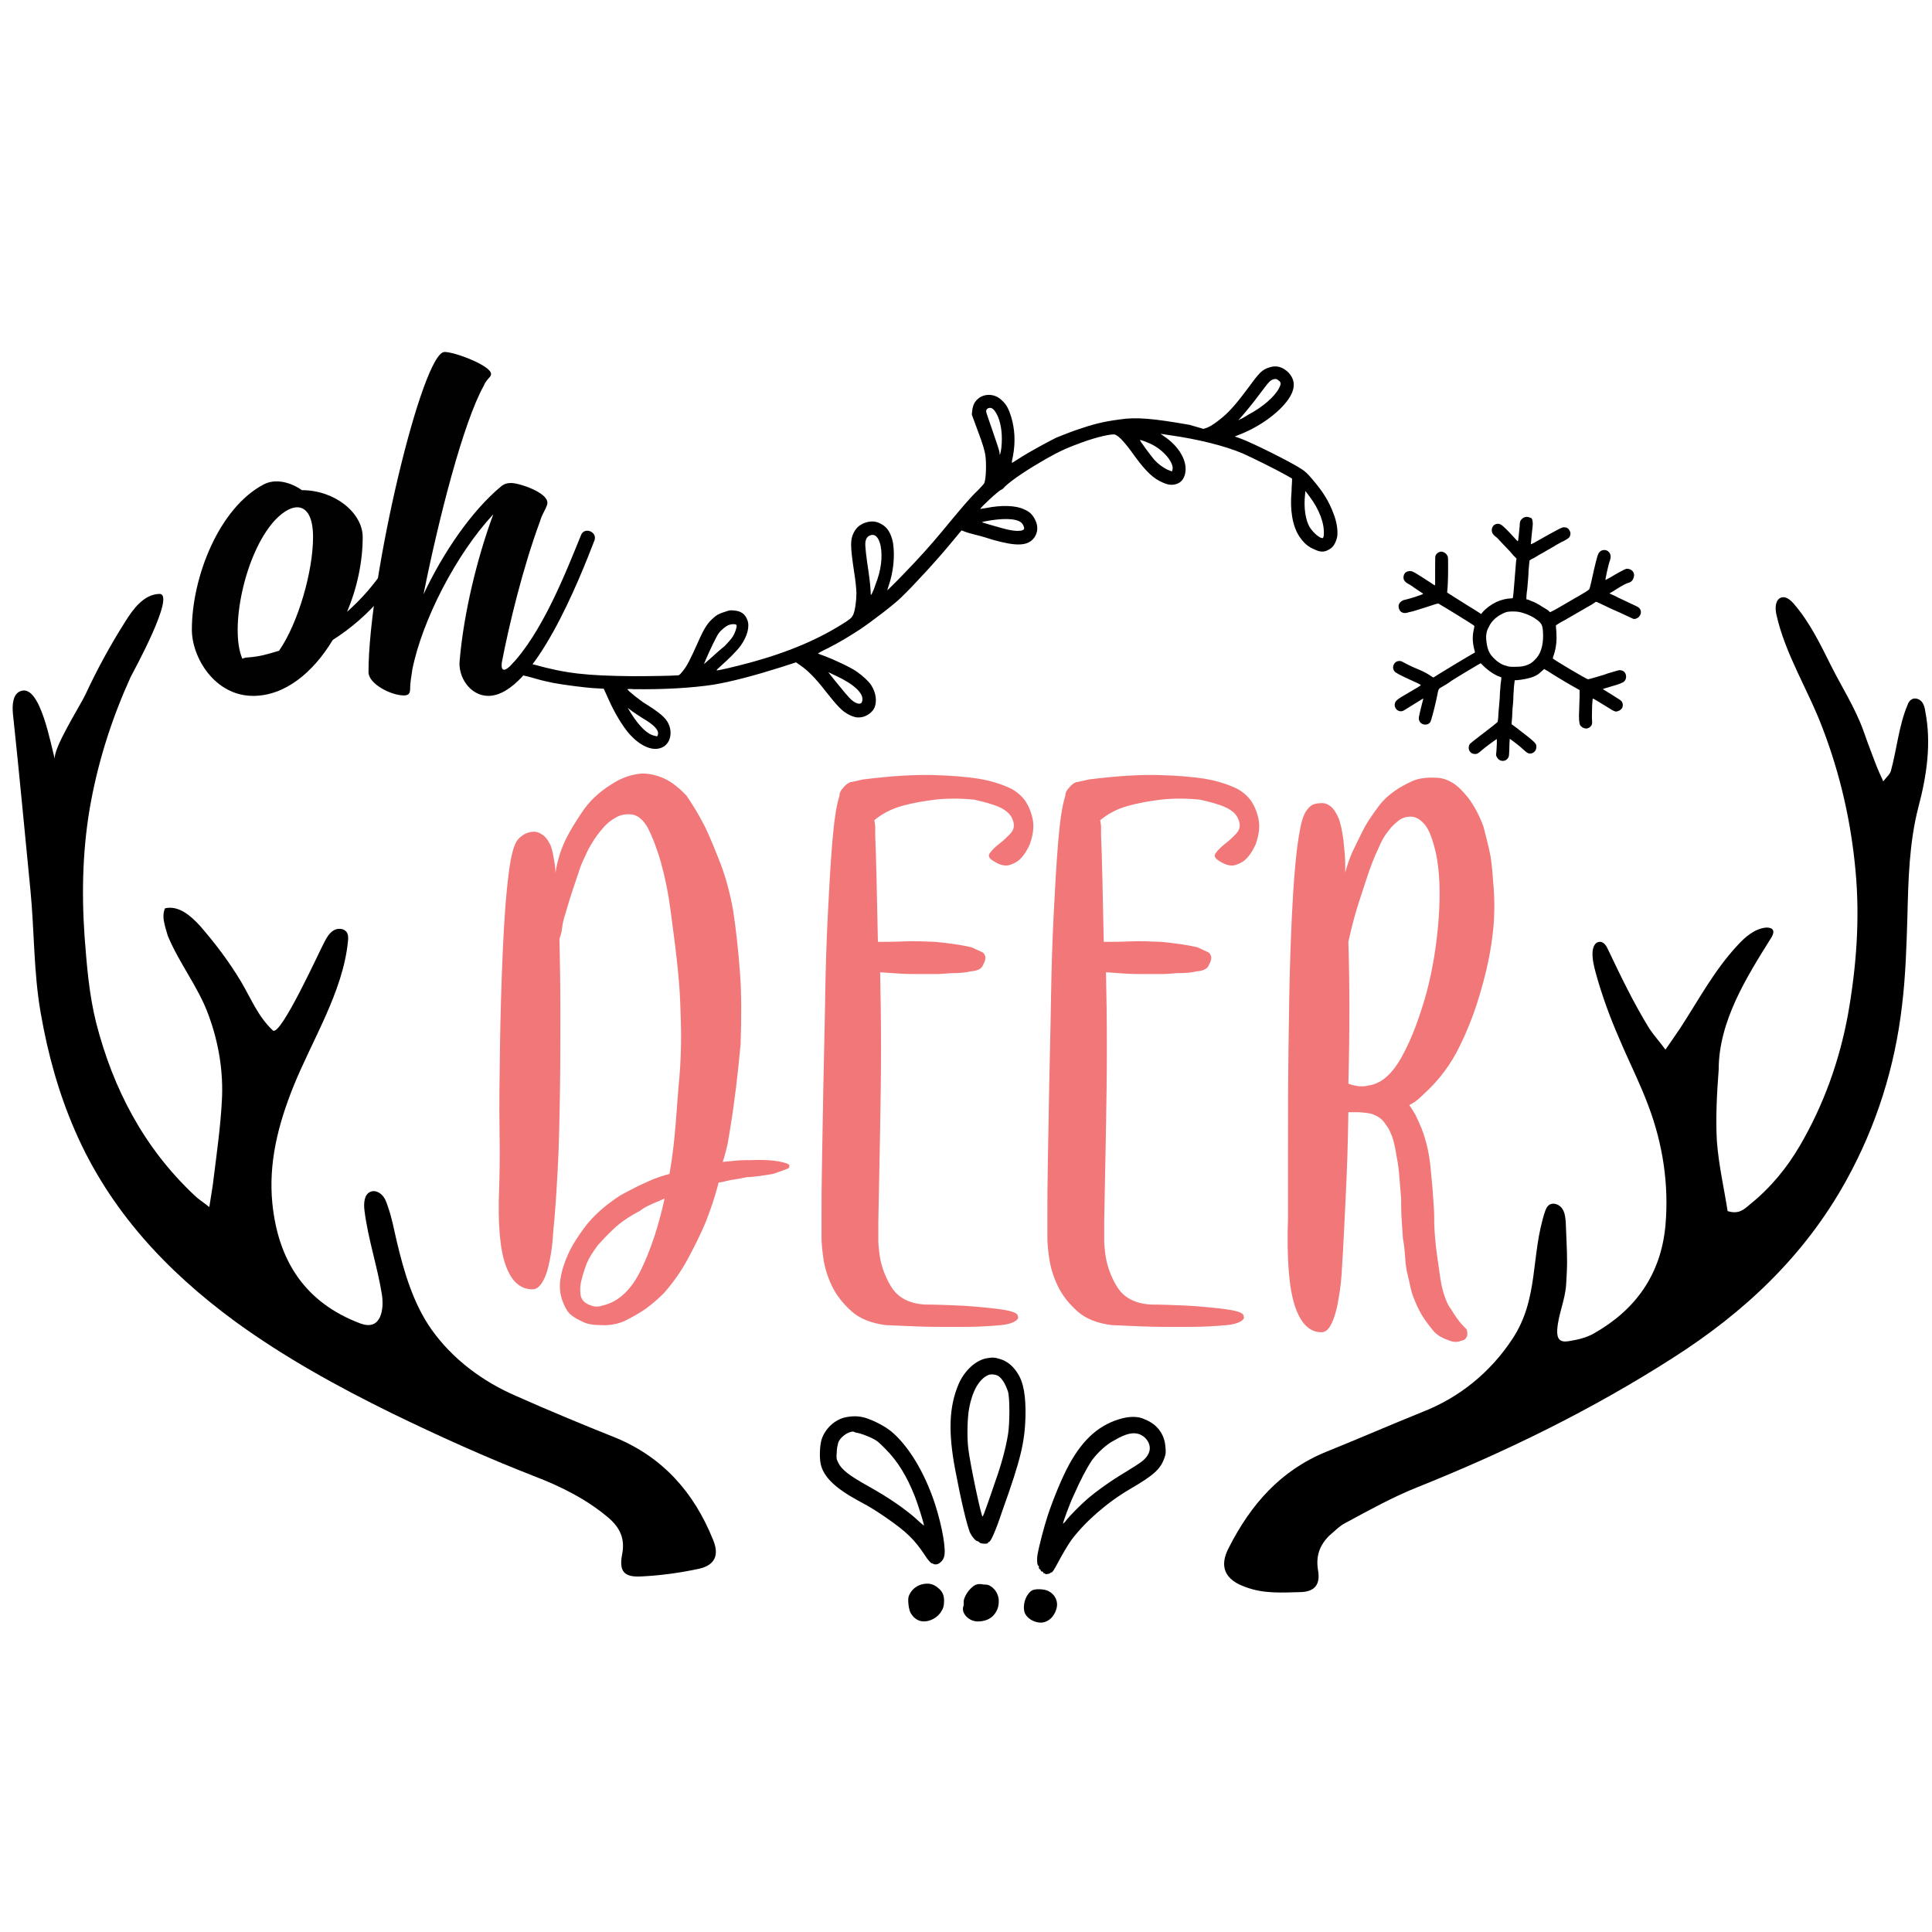 <?xml version="1.0" encoding="utf-8"?>
<!-- Generator: Adobe Illustrator 18.0.0, SVG Export Plug-In . SVG Version: 6.00 Build 0)  -->
<!DOCTYPE svg PUBLIC "-//W3C//DTD SVG 1.1//EN" "http://www.w3.org/Graphics/SVG/1.1/DTD/svg11.dtd">
<svg version="1.1" id="Layer_1" xmlns="http://www.w3.org/2000/svg" xmlns:xlink="http://www.w3.org/1999/xlink" x="0px" y="0px"
	 viewBox="0 0 432 432" enable-background="new 0 0 432 432" xml:space="preserve">
<g>
	<g id="HATCH_854_">
		<path d="M195.4,158.5c0.8-1.5,0.5-3.6-0.6-5.3c-0.5-0.8-1.9-2.1-3.2-3c-1.2-0.9-5.3-2.8-7.2-3.5c-0.9-0.3-1.6-0.6-1.5-0.6
			c0,0,1-0.6,2.3-1.2c2.7-1.4,4.2-2.3,7-4.1c2.7-1.8,7.8-5.7,9.4-7.3c2.8-2.7,8.4-8.8,11.4-12.5l2-2.4l0.8,0.3
			c0.5,0.2,1.6,0.5,2.4,0.7c0.9,0.2,2.6,0.7,3.8,1.1c5.3,1.5,7.8,1.4,9.2-0.4c0.9-1.2,1-2.7,0.2-4.2c-0.6-1.1-1.2-1.7-2.4-2.2
			c-1.8-0.9-5.1-1-8.5-0.3c-0.7,0.1-1.3,0.2-1.3,0.2c-0.1-0.2,4.2-4.2,4.7-4.3c0.1,0,0.5-0.3,0.8-0.7c1.7-1.6,5.2-3.9,9.2-6.2
			c3.2-1.8,4.8-2.5,8.1-3.7c3.3-1.2,6.8-2,7.4-1.7c0.9,0.4,2.2,1.8,4.4,4.9c2.5,3.4,4.1,4.9,6.2,5.8c1.1,0.5,1.9,0.6,2.8,0.4
			c1.2-0.3,1.9-1.1,2.2-2.4c0.6-2.7-1.3-6.1-4.8-8.4l-0.7-0.5l2,0.3c6.4,0.9,12.4,2.4,16.4,4.1c1.8,0.8,7.1,3.4,9.6,4.8l1.4,0.8
			l0,0.6c0,0.4-0.1,1.3-0.1,2.2c-0.4,4.2,0.2,7.8,1.7,10.1c1,1.5,1.9,2.3,3.3,2.9c1.6,0.8,2.5,0.7,3.8-0.2c0.7-0.5,1.2-1.6,1.4-2.6
			c0.2-1.4-0.1-3.3-0.8-5.1c-1-2.7-2.3-4.9-4.9-7.9c-0.9-1.1-1.6-1.7-2.4-2.2c-2.3-1.5-10.7-5.7-13.4-6.7l-1.4-0.5l1.5-0.6
			c4.4-1.8,8.4-4.8,10.4-7.6c1.7-2.4,1.7-4.4,0.1-6.1c-1.3-1.3-2.8-1.7-4.4-1.1c-1.5,0.5-2.1,1.1-4.5,4.4c-2.6,3.5-4,5.1-5.7,6.6
			c-1.7,1.4-2.6,2-3.5,2.4l-0.9,0.3L266,95c-8-1.4-11.9-1.8-15.7-1.2c-3.8,0.5-6,1.1-9.5,2.3c-1.8,0.6-3.9,1.5-4.7,1.8
			c-2,1-6.4,3.4-8.2,4.6c-0.8,0.5-1.6,1-1.6,1c-0.1,0,0-0.7,0.2-1.5c0.6-3.3,0.4-6.1-0.4-8.8c-0.6-1.9-1.1-2.8-2.1-3.7
			c-1.4-1.4-3.6-1.6-5.1-0.5c-0.9,0.7-1.3,1.4-1.5,2.7l-0.1,1l1.4,3.8c1.1,2.9,1.4,4.1,1.6,5.1c0.3,1.8,0.2,5.4-0.2,6.4
			c-0.1,0.2-0.7,0.9-1.4,1.6c-1.8,1.7-3.4,3.6-8.2,9.4c-2.5,3-5,5.8-8.5,9.4c-2.4,2.5-3.5,3.5-3.6,3.6c0,0,0.1-0.5,0.3-1
			c1.1-3.2,1.4-6.6,1-9.5c-0.4-2.2-1.3-3.7-2.8-4.4c-1.1-0.6-2-0.6-3.2-0.3c-1.3,0.4-2.2,1.1-2.8,2.3c-0.8,1.6-0.8,2.9,0.1,8.9
			c0.3,1.8,0.5,3.9,0.5,4.6c0,1.7-0.3,3.9-0.7,4.8c-0.3,0.6-0.4,0.8-1.6,1.6c-6,3.9-13,6.9-22,9.3c-3,0.8-6.4,1.6-6.9,1.6
			c-0.2,0,0.1-0.3,1-1.1c1.6-1.4,3.5-3.3,4.3-4.4c1.5-2.1,2.1-4.3,1.5-5.8c-0.5-1.3-1.4-2-3.1-2.1c-0.8-0.1-1,0-2.2,0.4
			c-1.2,0.4-1.5,0.6-2.2,1.2c-1.3,1.1-2.1,2.3-3.3,5c-2,4.5-2.7,5.8-3.5,6.8c-0.7,0.9-0.9,1.1-1.2,1.1c-0.9,0.1-5.8,0.2-10,0.2
			c-10.5-0.1-15-0.6-22.2-2.6c-3.2-0.9-3.9-0.9-4.5-0.5c-0.5,0.4-0.7,1.3-0.4,1.8c0.3,0.5,0.5,0.6,2.4,1.1c0.9,0.2,2.4,0.6,3.4,0.9
			c1,0.3,2.5,0.6,3.4,0.8c2.1,0.4,7.3,1.1,9.5,1.2l1.8,0.1l1,2.2c1.3,3,3.2,6.2,4.8,8c2.3,2.5,4.8,3.7,6.8,3.1
			c2.5-0.7,3.1-4.1,1.3-6.4c-0.7-0.9-2.1-2-4.2-3.3c-1.4-0.8-4.5-3.3-4.4-3.5c0,0,0.6-0.1,1.3,0c7.1,0.1,13.3-0.3,17.9-1
			c4.2-0.7,9.4-2.1,15.1-3.9l3.4-1.1l1,0.7c1.6,1.1,3.3,2.8,5.4,5.5c3,3.8,3.9,4.7,5.4,5.5c1,0.5,1.7,0.7,2.6,0.6
			C193.6,160.3,194.9,159.4,195.4,158.5z M190.4,156.5c-0.5-0.4-2-2.2-3.7-4.3l-1.5-1.9l1.7,0.8c4.1,1.9,6.3,4,5.9,5.6
			C192.7,157.6,191.7,157.6,190.4,156.5z M295.8,120.3c-0.6,0.2-2.2-1.2-3-2.5c-0.9-1.6-1.3-4.3-1-7.1l0.1-0.9l0.9,1.2
			c2.2,2.9,3.4,6.1,3.2,8.6C296,119.9,295.9,120.2,295.8,120.3z M146.3,164.5c-1.5-0.3-3.3-2-5.2-5c-0.4-0.7-0.8-1.3-0.7-1.2
			c0,0,0.4,0.3,0.9,0.7c0.4,0.3,1.5,1,2.4,1.6c2.6,1.5,3.7,2.7,3.4,3.7C147,164.7,147,164.7,146.3,164.5z M159,147.1l-1.6,1.4
			l0.5-1.2c0.9-2.1,2.3-5,2.8-5.7c0.5-0.7,1.7-1.7,2.4-1.9c0.6-0.2,1.5-0.2,1.6,0.1c0.1,0.4-0.3,1.7-0.9,2.6
			c-0.3,0.5-1.2,1.5-1.8,2.1C161.2,145.1,159.9,146.3,159,147.1z M194.7,132.9c0-1-0.2-3.1-0.5-5.1c-0.5-3.3-0.8-5.8-0.7-6.5
			c0.1-0.9,0.5-1.4,1.1-1.6c1.1-0.4,1.9,0.5,2.3,2.3c0.5,2.5,0.1,5.6-1.1,8.6C195.3,132.2,194.7,133.4,194.7,132.9z M227.2,118.7
			c-1.2-0.1-1.8-0.2-4.9-1.1c-3.1-0.9-3-0.8-2.2-1c4.1-0.8,7-0.7,8.2,0.2c0.5,0.4,0.9,1.4,0.6,1.6
			C228.5,118.7,228.2,118.7,227.2,118.7z M262,105.4c0,0-0.5-0.2-1-0.4c-1-0.5-2-1.2-2.9-2.2c-0.7-0.8-3.3-4.3-3.2-4.4
			c0.1-0.1,1.4,0.4,2.5,0.9c2.7,1.3,5,4,4.8,5.6C262.1,105.2,262.1,105.4,262,105.4z M277.4,93.7l-0.5,0.3l0.4-0.5
			c1.1-1.2,2.8-3.3,4.3-5.3c2.1-2.8,2.4-3.2,3.2-3.4c0.5-0.1,0.6-0.1,1,0.2c0.7,0.5,0.7,0.8,0.2,1.8c-1,1.9-3.6,4.2-7,6
			C278.4,93.2,277.7,93.6,277.4,93.7z M223.5,101.2c0-0.3-0.7-2.4-1.5-4.7c-0.8-2.3-1.5-4.3-1.5-4.5c0-0.5,0.4-0.8,0.9-0.8
			c0.6,0,1.2,0.7,1.8,2.1c0.7,1.8,1,4.1,0.7,6.9C223.7,101.6,223.5,102.1,223.5,101.2z"/>
	</g>
	<g>
		<g id="SPLINE_1612_">
			<path fill="none" stroke="#000000" stroke-width="0" stroke-linecap="round" stroke-linejoin="round" stroke-miterlimit="10" d="
				M220.7,303.7c-2.5,0.4-5.1,2.8-6.4,5.9c-2.1,5-2.3,10.7-0.7,19.1c1.2,6.4,2.7,12.9,3.4,14.2c0.4,0.8,1.2,1.7,1.5,1.7
				c0.1,0,0.4,0.1,0.5,0.3c0.3,0.3,1.8,0.4,1.9,0.1c0-0.1,0.1-0.2,0.2-0.2c0.4,0,1.4-2.1,3.1-7.2c4.1-11.4,4.9-15.1,5.1-20.7
				c0.1-4.7-0.4-7.8-1.8-9.9c-1.1-1.7-2.5-2.8-4.2-3.2C222.4,303.5,221.9,303.5,220.7,303.7z"/>
		</g>
		<g id="SPLINE_1611_">
			<path fill="none" stroke="#000000" stroke-width="0" stroke-linecap="round" stroke-linejoin="round" stroke-miterlimit="10" d="
				M223.1,307.6c0.9,0.5,1.7,1.8,2.3,3.6c0.4,1.4,0.4,7,0,9.5c-0.5,3.1-1.5,6.8-2.9,10.7c-0.5,1.5-1.3,3.8-1.8,5.2
				c-0.5,1.4-0.9,2.5-1,2.5c-0.3,0-2.8-11.8-3.2-15.3c-0.3-2.5-0.2-6.8,0.2-8.9c0.7-3.8,2.2-6.5,4.2-7.4
				C221.4,307.2,222.5,307.3,223.1,307.6z"/>
		</g>
		<g id="HATCH_860_">
			<path d="M220.7,303.7c-2.5,0.4-5.1,2.8-6.4,5.9c-2.1,5-2.3,10.7-0.7,19.1c1.2,6.4,2.7,12.9,3.4,14.2c0.4,0.8,1.2,1.7,1.5,1.7
				c0.1,0,0.4,0.1,0.5,0.3c0.3,0.3,1.8,0.4,1.9,0.1c0-0.1,0.1-0.2,0.2-0.2c0.4,0,1.4-2.1,3.1-7.2c4.1-11.4,4.9-15.1,5.1-20.7
				c0.1-4.7-0.4-7.8-1.8-9.9c-1.1-1.7-2.5-2.8-4.2-3.2C222.4,303.5,221.9,303.5,220.7,303.7z M223.1,307.6c0.9,0.5,1.7,1.8,2.3,3.6
				c0.4,1.4,0.4,7,0,9.5c-0.5,3.1-1.5,6.8-2.9,10.7c-0.5,1.5-1.3,3.8-1.8,5.2c-0.5,1.4-0.9,2.5-1,2.5c-0.3,0-2.8-11.8-3.2-15.3
				c-0.3-2.5-0.2-6.8,0.2-8.9c0.7-3.8,2.2-6.5,4.2-7.4C221.4,307.2,222.5,307.3,223.1,307.6z"/>
		</g>
		<g id="SPLINE_1610_">
			<path fill="none" stroke="#000000" stroke-width="0" stroke-linecap="round" stroke-linejoin="round" stroke-miterlimit="10" d="
				M189.1,316.9c-2.4,0.5-4.6,2.5-5.4,5c-0.4,1.4-0.5,3.9-0.2,5.4c0.6,2.9,3.2,5.4,8.3,8.2c3.2,1.7,4.2,2.4,6.4,3.9
				c4.5,3.1,6.3,4.9,8.5,8.2c0.8,1.3,1.6,2.1,1.8,2c0.1,0,0.1,0,0.2,0.1c0.1,0.1,0.4,0.1,0.7,0.1c0.7-0.1,1.5-0.9,1.7-1.7
				c0.5-1.5-0.4-6.7-2-11.7c-2.3-7.1-6-13.2-9.9-16.4c-1.5-1.2-4.1-2.5-5.8-3C191.9,316.6,190.7,316.6,189.1,316.9z"/>
		</g>
		<g id="SPLINE_1609_">
			<path fill="none" stroke="#000000" stroke-width="0" stroke-linecap="round" stroke-linejoin="round" stroke-miterlimit="10" d="
				M192.2,320.5c0.4,0.1,1.5,0.5,2.4,0.9c1.5,0.7,1.7,0.9,3.4,2.6c2.7,2.7,4.8,6.1,6.6,10.7c0.7,1.8,2,6,2,6.4c0,0.1-0.4-0.3-1-0.8
				c-2.6-2.5-6.8-5.4-11.3-7.9c-4.3-2.4-6.1-3.7-6.9-5.4c-0.4-0.8-0.4-1-0.3-2.3c0-0.8,0.2-1.6,0.3-2c0.3-1.2,2.1-2.6,3.4-2.6
				C191.1,320.3,191.7,320.4,192.2,320.5z"/>
		</g>
		<g id="HATCH_859_">
			<path d="M189.1,316.9c-2.4,0.5-4.6,2.5-5.4,5c-0.4,1.4-0.5,3.9-0.2,5.4c0.6,2.9,3.2,5.4,8.3,8.2c3.2,1.7,4.2,2.4,6.4,3.9
				c4.5,3.1,6.3,4.9,8.5,8.2c0.8,1.3,1.6,2.1,1.8,2c0.1,0,0.1,0,0.2,0.1c0.1,0.1,0.4,0.1,0.7,0.1c0.7-0.1,1.5-0.9,1.7-1.7
				c0.5-1.5-0.4-6.7-2-11.7c-2.3-7.1-6-13.2-9.9-16.4c-1.5-1.2-4.1-2.5-5.8-3C191.9,316.6,190.7,316.6,189.1,316.9z M192.2,320.5
				c0.4,0.1,1.5,0.5,2.4,0.9c1.5,0.7,1.7,0.9,3.4,2.6c2.7,2.7,4.8,6.1,6.6,10.7c0.7,1.8,2,6,2,6.4c0,0.1-0.4-0.3-1-0.8
				c-2.6-2.5-6.8-5.4-11.3-7.9c-4.3-2.4-6.1-3.7-6.9-5.4c-0.4-0.8-0.4-1-0.3-2.3c0-0.8,0.2-1.6,0.3-2c0.3-1.2,2.1-2.6,3.4-2.6
				C191.1,320.3,191.7,320.4,192.2,320.5z"/>
		</g>
		<g id="SPLINE_1608_">
			<path fill="none" stroke="#000000" stroke-width="0" stroke-linecap="round" stroke-linejoin="round" stroke-miterlimit="10" d="
				M251.1,317.1c-5.1,1.3-8.8,4.5-12,10.3c-1.5,2.7-3.5,7.5-4.8,11.4c-0.8,2.4-2,7-2.3,8.8c-0.2,1.1-0.1,2.5,0.2,2.5
				c0.1,0,0.1,0.2,0.1,0.4s0.1,0.4,0.2,0.4c0.1,0,0.2,0.1,0.2,0.2c0,0.1,0.1,0.3,0.3,0.3c0.2,0,0.3,0.2,0.3,0.3
				c0,0.1,0.1,0.1,0.2,0.1c0.1,0,0.2,0,0.2,0.1c0,0.2,1.1,0,1.2-0.2c0-0.1,0.1-0.1,0.2-0.1c0.2,0,0.5-0.4,1.3-1.9
				c1-1.9,2.4-4.3,3.2-5.4c3.1-4.1,7.9-8.3,13-11.3c5.5-3.2,6.9-4.5,7.8-7.1c0.3-0.8,0.3-1.2,0.2-2.3c-0.2-3-1.9-5.2-4.8-6.3
				C254.6,316.7,252.8,316.7,251.1,317.1z"/>
		</g>
		<g id="SPLINE_1607_">
			<path fill="none" stroke="#000000" stroke-width="0" stroke-linecap="round" stroke-linejoin="round" stroke-miterlimit="10" d="
				M254.8,320.7c1.3,0.5,2.3,1.8,2.3,3.1c0,1-0.6,2.1-1.8,3c-0.5,0.4-2.2,1.5-3.7,2.4c-3.2,1.9-6.4,4.2-8.5,6
				c-1.6,1.4-3.9,3.7-4.8,4.9c-0.3,0.4-0.6,0.6-0.6,0.6c-0.1-0.1,1.4-4.3,2.5-6.6c1.4-3.2,2.9-6,3.9-7.5c1.4-1.9,3.4-3.7,5-4.5
				C251.8,320.5,253.4,320.2,254.8,320.7z"/>
		</g>
		<g id="HATCH_858_">
			<path d="M251.1,317.1c-5.1,1.3-8.8,4.5-12,10.3c-1.5,2.7-3.5,7.5-4.8,11.4c-0.8,2.4-2,7-2.3,8.8c-0.2,1.1-0.1,2.5,0.2,2.5
				c0.1,0,0.1,0.2,0.1,0.4s0.1,0.4,0.2,0.4c0.1,0,0.2,0.1,0.2,0.2c0,0.1,0.1,0.3,0.3,0.3c0.2,0,0.3,0.2,0.3,0.3
				c0,0.1,0.1,0.1,0.2,0.1c0.1,0,0.2,0,0.2,0.1c0,0.2,1.1,0,1.2-0.2c0-0.1,0.1-0.1,0.2-0.1c0.2,0,0.5-0.4,1.3-1.9
				c1-1.9,2.4-4.3,3.2-5.4c3.1-4.1,7.9-8.3,13-11.3c5.5-3.2,6.9-4.5,7.8-7.1c0.3-0.8,0.3-1.2,0.2-2.3c-0.2-3-1.9-5.2-4.8-6.3
				C254.6,316.7,252.8,316.7,251.1,317.1z M254.8,320.7c1.3,0.5,2.3,1.8,2.3,3.1c0,1-0.6,2.1-1.8,3c-0.5,0.4-2.2,1.5-3.7,2.4
				c-3.2,1.9-6.4,4.2-8.5,6c-1.6,1.4-3.9,3.7-4.8,4.9c-0.3,0.4-0.6,0.6-0.6,0.6c-0.1-0.1,1.4-4.3,2.5-6.6c1.4-3.2,2.9-6,3.9-7.5
				c1.4-1.9,3.4-3.7,5-4.5C251.8,320.5,253.4,320.2,254.8,320.7z"/>
		</g>
		<g id="SPLINE_1606_">
			<path fill="none" stroke="#000000" stroke-width="0" stroke-linecap="round" stroke-linejoin="round" stroke-miterlimit="10" d="
				M206,354.3c-1.3,0.4-2.3,1.3-2.8,2.6c-0.3,0.8,0,3.2,0.5,3.9c0.5,0.8,1.1,1.3,1.9,1.6c1.6,0.5,3.6-0.3,4.7-1.8
				c0.6-0.9,0.8-1.5,0.8-2.7c0-1.2-0.4-2.1-1.3-2.8C208.7,354.1,207.5,353.9,206,354.3z"/>
		</g>
		<g id="HATCH_857_">
			<path d="M206,354.3c-1.3,0.4-2.3,1.3-2.8,2.6c-0.3,0.8,0,3.2,0.5,3.9c0.5,0.8,1.1,1.3,1.9,1.6c1.6,0.5,3.6-0.3,4.7-1.8
				c0.6-0.9,0.8-1.5,0.8-2.7c0-1.2-0.4-2.1-1.3-2.8C208.7,354.1,207.5,353.9,206,354.3z"/>
		</g>
		<g id="SPLINE_1605_">
			<path fill="none" stroke="#000000" stroke-width="0" stroke-linecap="round" stroke-linejoin="round" stroke-miterlimit="10" d="
				M218.1,354.4c-1.4,0.7-2.8,2.9-2.6,4c0,0.2,0,0.6-0.1,0.8c-0.4,1.2,0.6,2.7,2.2,3.2c0.7,0.2,1,0.2,1.9,0.1
				c1.3-0.2,2.2-0.7,2.9-1.6c0.8-1.1,1-2.1,0.9-3.4c-0.2-1.2-0.7-2-1.6-2.7c-0.6-0.4-0.8-0.5-1.8-0.5
				C219,354.1,218.6,354.2,218.1,354.4z"/>
		</g>
		<g id="HATCH_856_">
			<path d="M218.1,354.4c-1.4,0.7-2.8,2.9-2.6,4c0,0.2,0,0.6-0.1,0.8c-0.4,1.2,0.6,2.7,2.2,3.2c0.7,0.2,1,0.2,1.9,0.1
				c1.3-0.2,2.2-0.7,2.9-1.6c0.8-1.1,1-2.1,0.9-3.4c-0.2-1.2-0.7-2-1.6-2.7c-0.6-0.4-0.8-0.5-1.8-0.5
				C219,354.1,218.6,354.2,218.1,354.4z"/>
		</g>
		<g id="SPLINE_1604_">
			<path fill="none" stroke="#000000" stroke-width="0" stroke-linecap="round" stroke-linejoin="round" stroke-miterlimit="10" d="
				M230.8,355.6c-1.2,0.7-2.1,2.7-1.8,4.5c0.2,1.6,2.3,2.9,4.1,2.7c1.4-0.2,2.6-1.3,3.1-3c0.5-1.6-0.2-3.2-1.7-4
				C233.6,355.3,231.6,355.2,230.8,355.6z"/>
		</g>
		<g id="HATCH_855_">
			<path d="M230.8,355.6c-1.2,0.7-2.1,2.7-1.8,4.5c0.2,1.6,2.3,2.9,4.1,2.7c1.4-0.2,2.6-1.3,3.1-3c0.5-1.6-0.2-3.2-1.7-4
				C233.6,355.3,231.6,355.2,230.8,355.6z"/>
		</g>
	</g>
	<g id="HATCH_853_">
		<path d="M340.8,115.7c-0.3,0.1-0.6,0.4-0.8,0.7c-0.1,0.2-0.2,0.5-0.2,1.3c-0.2,1.9-0.3,3.2-0.4,3.3c0,0.1-0.5-0.4-1.1-1.1
			c-1.4-1.5-2.3-2.4-2.7-2.6c-0.7-0.4-1.6-0.1-1.9,0.6c-0.3,0.7-0.1,1.4,0.5,1.9c0.2,0.2,0.5,0.4,0.6,0.5c0.1,0.1,0.8,0.9,1.6,1.7
			c0.8,0.8,1.7,1.8,2,2.2l0.7,0.7l-0.1,0.6c-0.2,2.3-0.6,7.8-0.7,8.1c0,0.1-0.1,0.2-0.4,0.2c-0.9,0-2.2,0.3-3.3,0.8
			c-1.2,0.6-2.2,1.3-3.1,2.3l-0.3,0.4l-0.3-0.2c-0.2-0.1-1.2-0.8-2.4-1.5c-1.1-0.7-2.7-1.7-3.5-2.2c-1.4-0.9-1.5-0.9-1.4-1.1
			c0.1-0.8,0.2-2.6,0.2-5c0-2.8,0-2.8-0.2-3.1c-0.2-0.4-0.6-0.7-1-0.8c-0.6-0.2-1.3,0.2-1.6,0.8c-0.1,0.3-0.1,0.3-0.1,3.3
			c0,1.7,0,3.1,0,3.2l-0.1,0.2l-0.9-0.6c-3.7-2.4-4-2.6-4.6-2.6c-0.7,0-1.2,0.3-1.4,0.9c-0.1,0.4-0.1,0.7,0,1
			c0.2,0.4,0.4,0.6,0.9,0.9c0.2,0.1,0.9,0.5,1.4,0.9c0.6,0.4,1.2,0.8,1.5,1c0.3,0.2,0.5,0.3,0.5,0.4c0,0.1-2.7,1-3.6,1.2
			c-0.4,0.1-0.9,0.2-1,0.3c-0.8,0.4-1.1,1.2-0.7,2c0.3,0.7,1,0.9,1.8,0.7c0.2-0.1,0.8-0.2,1.2-0.3s1.9-0.6,3.2-1
			c2.4-0.8,2.5-0.8,2.6-0.7c0.9,0.5,7.6,4.6,7.9,4.9c0.1,0.1,0.1,0.1,0,0.6c-0.4,1.6-0.4,3.1,0.1,4.9c0.1,0.3,0.1,0.5,0.1,0.5
			c0,0-0.9,0.5-1.9,1.1c-2,1.2-3.2,1.9-5.8,3.5l-1.6,1l-1.1-0.7c-0.6-0.4-1.9-1-2.9-1.4c-1-0.4-2.1-1-2.5-1.2
			c-0.7-0.4-0.8-0.4-1.1-0.4c-1.2,0-1.8,1.4-1.1,2.3c0.2,0.3,1.3,0.9,3.3,1.8c1.6,0.7,2.6,1.2,2.6,1.3c0,0.1-1.2,0.8-3.6,2.2
			c-1.4,0.8-1.9,1.2-2.1,1.6c-0.6,1.3,0.8,2.6,2,1.8c1-0.6,4-2.5,4.2-2.6c0.1,0,0,0.2-0.5,2.2c-0.5,2.1-0.5,2.2-0.4,2.6
			c0.3,1.1,1.8,1.4,2.5,0.5c0.2-0.3,0.8-2.5,1.4-5.2c0.5-2.5,0.4-2.2,1.2-2.7c0.4-0.2,1.4-0.8,2.2-1.4c1.4-0.9,6.4-3.9,6.5-3.9
			c0,0,0.3,0.3,0.6,0.6c1,1,2.6,2.1,3.6,2.4c0.2,0.1,0.4,0.1,0.4,0.2c0,0,0,0.5-0.1,1c-0.1,0.5-0.1,1.5-0.2,2.2
			c0,0.7-0.1,2.1-0.2,3.1c-0.1,1-0.2,2.2-0.2,2.7c-0.1,0.9-0.1,0.9-0.2,1c-0.2,0.2-1.7,1.4-2.4,1.9c-0.2,0.2-0.8,0.6-1.3,1
			c-0.9,0.7-2.2,1.7-2.4,1.9c-0.2,0.2-0.3,0.7-0.3,0.9c0,0.8,0.6,1.4,1.4,1.4c0.5,0,0.7-0.1,1.6-0.9c0.7-0.6,2.3-1.8,3.2-2.4
			c0.1-0.1,0.1-0.1,0.1,0.9c0,0.5-0.1,1.4-0.1,1.8c-0.1,0.7-0.1,0.8,0,1.1c0.2,0.4,0.4,0.7,0.8,0.9c0.9,0.4,1.8-0.1,2-1
			c0-0.2,0.1-1.1,0.1-2.1c0-0.9,0.1-1.7,0.1-1.7c0,0,2.1,1.5,2.9,2.3c1,0.9,1.2,1,1.6,1c1,0,1.6-0.9,1.4-1.9
			c-0.1-0.5-1.2-1.4-3.7-3.3c-0.7-0.6-1.5-1.1-1.7-1.3L338,162l0-0.4c0-0.2,0.1-0.7,0.1-1.1s0.1-1.3,0.1-2c0.1-0.7,0.2-2.1,0.2-3
			c0.1-1,0.1-2.1,0.2-2.6l0.1-0.8l0.4,0c1.2-0.1,2.9-0.4,3.8-0.8c0.7-0.3,1.1-0.5,1.8-1.2c0.3-0.3,0.6-0.5,0.6-0.5
			c0,0,0.3,0.2,0.7,0.4c1.2,0.8,4,2.5,5.6,3.4l1.6,0.9l0,1.5c0,0.8-0.1,2.2-0.1,3.1c-0.1,1.7,0,2.8,0.2,3.2c0.2,0.4,0.8,0.8,1.4,0.8
			c0.3,0,0.7-0.2,0.9-0.4c0.4-0.4,0.4-0.6,0.4-1.2c-0.1-1,0-1.8,0-3.5c0.1-1.3,0.1-1.6,0.2-1.6c0.1,0,1.9,1.1,4,2.4
			c0.8,0.5,1.1,0.6,1.6,0.4c0.4-0.1,0.9-0.5,1-0.9c0.1-0.3,0.1-0.8-0.1-1.1c-0.2-0.4-0.3-0.4-2.5-1.8c-1-0.6-1.8-1.1-1.8-1.1
			c0,0,0.2-0.1,0.5-0.2c2.1-0.6,3.4-1,3.7-1.2c0.6-0.2,1-0.7,1-1.4c0-0.7-0.4-1.3-1.1-1.4c-0.3-0.1-0.4-0.1-1.7,0.3
			c-0.8,0.2-1.7,0.5-2.2,0.7c-1.3,0.4-3.4,1-3.5,1c-0.3,0-7.9-4.5-7.9-4.7c0,0,0.1-0.2,0.1-0.4c0.2-0.4,0.5-1.6,0.6-2.3
			c0.2-1.1,0.2-2.5,0-4.6c0-0.1,0.2-0.2,1-0.7c0.6-0.3,1.6-0.9,2.3-1.3s1.9-1.1,2.6-1.5c0.7-0.4,1.7-1,2.1-1.2
			c0.4-0.3,0.8-0.5,0.9-0.6c0.1-0.1,0.2,0,0.9,0.3c0.4,0.2,1.3,0.6,2.1,1s2.3,1,3.3,1.5c1.1,0.5,2.1,1,2.2,1c0.2,0,0.4,0,0.6-0.1
			c0.6-0.2,1.1-0.9,1-1.6c-0.1-0.6-0.4-0.9-1.3-1.3c-0.2-0.1-0.9-0.4-1.7-0.8c-0.8-0.4-2-0.9-2.7-1.3c-0.7-0.3-1.3-0.6-1.3-0.6
			c0,0,0.1-0.1,0.3-0.2c0.2-0.1,0.7-0.4,1.3-0.8c1.6-1,2.3-1.3,2.7-1.4c0.4-0.1,0.8-0.4,1-0.9c0.2-0.4,0.3-1,0-1.5
			c-0.3-0.5-1-0.8-1.6-0.7c-0.3,0.1-1.7,0.8-3.5,1.9c-0.6,0.3-1.1,0.6-1.1,0.6c-0.1-0.1,0.7-3.7,1-4.4c0.2-0.7,0.2-1.1,0-1.5
			c-0.4-0.9-1.6-1.1-2.3-0.4c-0.4,0.4-0.6,1.1-1.3,4.1c-0.4,1.9-0.9,4-1,4.2c-0.2,0.3-0.7,0.6-4,2.5c-1.4,0.8-2.7,1.6-3.1,1.8
			c-0.3,0.2-0.9,0.5-1.1,0.6l-0.6,0.3l-0.2-0.2c-0.1-0.1-0.3-0.3-0.5-0.4c-0.2-0.1-0.6-0.4-1-0.6c-0.9-0.6-1.6-1-2.7-1.4
			c-0.4-0.2-0.8-0.3-0.9-0.3c0,0,0-1.1,0.2-2.3c0.1-1.2,0.3-3.1,0.3-4.2c0.1-1.1,0.2-2,0.2-2.1c0-0.1,0.2-0.2,0.5-0.4
			c0.3-0.1,1-0.5,1.6-0.9c0.6-0.3,1.6-0.9,2.1-1.2c0.5-0.3,1.3-0.7,1.7-1c0.4-0.2,1.2-0.7,1.7-0.9c1.1-0.6,1.4-0.8,1.5-1.3
			c0.1-0.4,0.1-0.6-0.1-1c-0.3-0.6-0.7-0.8-1.3-0.8c-0.4,0-0.9,0.2-6.2,3.2c-0.6,0.4-1.2,0.6-1.2,0.6c0-0.1,0.3-3.3,0.4-4
			c0.1-0.7,0-1.4-0.2-1.8C342.1,115.7,341.4,115.4,340.8,115.7z M339.5,136.8c1.2,0.2,2.7,0.8,3.6,1.4c1.5,1,1.8,1.4,1.9,2.9
			c0.2,2.6-0.3,4.7-1.4,6c-0.7,0.8-1.3,1.3-1.9,1.5c-0.9,0.4-1.6,0.5-3,0.5c-1.1,0-1.2,0-1.8-0.2c-0.9-0.2-1.4-0.5-2.2-1.1
			c-0.6-0.5-1.3-1.2-1.6-1.8c-0.3-0.5-0.6-1.4-0.7-2.3c-0.1-0.8-0.1-0.9-0.1-1.5c0.1-0.9,0.2-1.3,0.6-2c0.5-1.1,1.3-1.9,2.2-2.5
			c0.7-0.4,1.4-0.8,2-0.9C337.7,136.7,338.8,136.7,339.5,136.8z"/>
	</g>
	<g>
		<g id="HATCH_852_">
			<path d="M36.8,206.7c-0.3-1.2-0.4-2.5,0.1-3.6c3-0.7,5.7,1.6,7.8,3.9c3.4,3.9,6.5,8,9.2,12.5c2.3,3.9,3.8,7.8,7.1,10.9
				c1.7,1.6,10.7-18.3,11.5-19.7c0.5-1,1.1-2,2-2.6c0.9-0.6,2.3-0.6,3,0.3c0.4,0.6,0.4,1.4,0.3,2.1c-1.1,11.3-8.1,22.2-12.3,32.7
				c-3.3,8.3-5.5,16.8-4.6,25.9c1.3,12.7,7.2,22.1,19.6,26.8c0.1,0,0.2,0.1,0.3,0.1c4.4,1.5,5.1-3.2,4.6-6.5
				c-1-6.3-3.1-12.4-3.9-18.8c-0.2-1.6-0.1-3.6,1.3-4.2c0.9-0.4,1.9,0,2.6,0.7c0.7,0.7,1,1.6,1.3,2.5c0.9,2.5,1.4,5.2,2,7.8
				c1.6,6.8,3.7,14,7.8,19.8c4.7,6.6,11.4,11.6,18.8,14.8c7.4,3.3,14.9,6.4,22.4,9.4c10.6,4.4,17.5,12.3,21.7,22.7
				c1.5,3.5,0.5,5.8-3.2,6.6c-4.2,0.9-8.6,1.5-12.9,1.7c-3.8,0.2-4.9-1.2-4.2-4.9c0.7-3.4-0.4-5.9-2.9-8.1
				c-4.9-4.2-10.7-7.1-16.7-9.4c-10.8-4.2-21.4-9-31.9-14.1c-12.2-6-24-12.5-35-20.5c-15.4-11.3-28.1-24.9-35.8-42.6
				c-3.7-8.5-6.1-17.2-7.7-26.4c-1.6-9.1-1.4-18.3-2.3-27.5c-1.3-13.2-2.5-26.2-3.9-39.3c-0.2-2-0.1-4.6,1.8-5.2
				c4.4-1.5,6.7,12.5,7.6,15.3c-0.7-2.1,5.8-12.3,6.8-14.5c2.6-5.6,5.6-11.1,8.9-16.3c1.8-2.9,4.2-6.1,7.6-6.2
				c3.9-0.2-5.9,17.6-6.4,18.6c-4,8.8-7,18-8.8,27.5c-1.9,10-2.2,20.2-1.5,30.4c0.5,6.5,1,13,2.6,19.4c3.8,14.8,10.7,28,22,38.6
				c0.8,0.8,1.8,1.4,3.3,2.6c0.4-2.7,0.8-4.7,1-6.7c0.7-5.6,1.5-11.3,1.8-16.9c0.4-6.6-0.7-13.2-3-19.4c-2.3-6.3-6.5-11.4-9.1-17.7
				C37.3,208.4,37,207.6,36.8,206.7z"/>
		</g>
		<g id="HATCH_851_">
			<path d="M350.4,282.1c0,1.7-0.1,3.3-0.2,5c-0.2,3.6-1.8,6.8-2,10.3c-0.1,2,0.6,2.8,2.5,2.5c2-0.3,4.1-0.8,5.8-1.8
				c9.3-5.3,14.9-13.2,15.9-24.1c0.8-9.2-0.6-18.2-3.8-26.7c-1.9-5.1-4.4-10-6.5-15c-2.1-4.8-3.9-9.7-5.3-14.8
				c-0.4-1.5-0.8-3.1-0.7-4.7c0.1-1,0.5-2.1,1.5-2.2c1-0.1,1.6,0.9,2,1.8c2.9,6.1,5.7,11.9,9.2,17.6c1,1.5,2.2,2.8,3.6,4.7
				c1.3-1.9,2.3-3.3,3.3-4.8c4.1-6.3,7.6-12.9,12.7-18.4c1.8-2,4-3.9,6.6-4.1c0.5,0,1.1,0.1,1.4,0.5c0.3,0.5,0,1.2-0.3,1.7
				c-5.5,8.8-11.8,18.7-11.8,29.6c-0.4,5.3-0.7,10.7-0.4,16c0.4,5.3,1.6,10.5,2.4,15.6c2.5,0.8,3.7-0.4,5-1.5
				c4.6-3.7,8.3-8.2,11.2-13.2c5.3-9.1,8.8-18.9,10.7-29.2c1.9-10.7,2.7-21.4,1.7-32.2c-1-10.9-3.4-21.5-7.3-31.7
				c-3.2-8.6-8.4-16.6-10.4-25.6c-0.3-1.4-0.3-3.3,1.1-3.8c1-0.3,2,0.5,2.7,1.3c3.6,4.1,6,9.1,8.4,13.9c2.5,5,5.4,9.4,7.3,14.7
				c0.9,2.6,1.9,5.2,2.9,7.8c0.4,1,0.8,1.9,1.5,3.4c0.8-1,1.5-1.6,1.7-2.3c1.3-4.7,1.8-10.2,3.7-14.7c0.2-0.6,0.5-1.1,1.1-1.4
				c0.7-0.3,1.6,0,2.1,0.6c0.5,0.6,0.7,1.4,0.8,2.2c1.4,7.1,0.3,14.4-1.5,21.2c-2.1,8-2.3,16.4-2.5,24.6c-0.2,6.7-0.4,13.3-1.2,19.9
				c-1.6,13.8-5.7,26.9-12.5,39.2c-9.3,16.8-22.7,29.4-38.7,39.6c-18.1,11.6-37.3,21-57.3,29c-5.5,2.2-10.7,5.1-15.9,7.9
				c-1.4,0.7-2.5,1.9-3.7,2.9c-2.1,2.1-3,4.5-2.5,7.6c0.6,3.3-0.7,4.9-3.9,5c-4.1,0.1-8.2,0.4-12.2-1.1c-4.7-1.6-6.1-4.6-3.8-8.9
				c4.9-9.6,11.5-17.2,21.8-21.4c7.2-2.9,14.3-6,21.5-8.9c8.2-3.2,15.1-8.8,20-16.2c6.1-9.1,4.1-18.8,7.4-28.7
				c0.2-0.5,0.4-1,0.8-1.3c0.8-0.7,2.2-0.3,2.9,0.6s0.8,2,0.9,3.1C350.2,276.2,350.4,279.2,350.4,282.1z"/>
		</g>
	</g>
	<g>
		<g>
			<path fill="#F27778" d="M163.2,252.8c-0.1,0.8-0.3,1.6-0.4,2.4c-0.1,0.7-0.3,1.4-0.5,2.2c-0.2,0.8-0.4,1.6-0.7,2.4
				c1.1-0.1,2.2-0.2,3.2-0.3c1.1-0.1,2.1-0.1,3-0.1c2.7-0.1,4.8,0,6.4,0.3c1.5,0.3,2.3,0.6,2.3,0.9v0.2c0,0.3-0.2,0.5-0.6,0.6
				c-0.3,0.1-1,0.4-2.2,0.8c-0.7,0.3-1.4,0.4-2.1,0.5c-0.7,0.1-1.4,0.2-2.1,0.3c-0.8,0.1-1.6,0.2-2.4,0.2c-1.5,0.3-2.6,0.5-3.3,0.6
				c-0.7,0.1-1.4,0.3-1.9,0.4c-0.5,0.1-0.9,0.2-1.2,0.2c-0.8,3.1-1.8,6.1-3,9.1c-1.1,2.6-2.4,5.2-3.9,8c-1.5,2.8-3.3,5.3-5.3,7.6
				c-1.3,1.3-2.8,2.6-4.2,3.6c-1.3,0.9-2.9,1.8-4.5,2.6c-1.7,0.8-3.5,1.1-5.4,1c-1.6,0-3-0.2-4-0.7c-1.1-0.5-2-1-2.6-1.5
				c-0.7-0.5-1.2-1.3-1.6-2.2c-0.9-1.9-1.2-3.8-0.9-5.8c0.3-2,0.9-3.8,1.7-5.6c0.9-2,2.2-4,3.6-5.9c2-2.7,4.7-5.1,8.1-7.3
				c1.2-0.7,2.5-1.3,3.8-2c1.1-0.5,2.3-1.1,3.5-1.6c1.3-0.5,2.5-0.9,3.7-1.2c0.7-3.9,1.1-7.7,1.4-11.4c0.3-3.7,0.5-7,0.8-10
				c0.3-3.5,0.4-6.8,0.4-9.9c0-1.6-0.1-3.9-0.2-7c-0.1-3-0.4-6.3-0.8-9.9c-0.4-3.6-0.9-7.2-1.4-11c-0.5-3.8-1.2-7.2-2.1-10.4
				c-0.9-3.2-1.9-5.7-2.9-7.7c-1.1-2-2.4-3-3.8-3.1c-1.2-0.1-2.4,0.1-3.4,0.7c-1.1,0.6-2.1,1.4-2.9,2.4c-0.9,1-1.7,2.1-2.3,3.1
				c-0.7,1.1-1.2,2.1-1.6,3c-0.4,0.8-0.8,1.7-1.1,2.5c-0.3,0.9-0.6,1.8-0.9,2.7c-0.5,1.5-1,2.9-1.4,4.2c-0.4,1.3-0.8,2.7-1.2,4
				c-0.3,0.9-0.5,1.9-0.6,2.7c-0.1,0.9-0.3,1.7-0.6,2.5c0.1,5,0.2,10.5,0.2,16.5c0,6,0,12-0.1,18c-0.1,6-0.2,11.7-0.5,17.2
				c-0.3,5.5-0.6,10.1-1,13.8c-0.1,2.4-0.4,4.6-0.8,6.5c-0.3,1.6-0.7,3.1-1.4,4.4c-0.7,1.3-1.5,2-2.4,2c-2.7,0-4.7-1.7-6-5.3
				c-1.3-3.5-1.8-9.2-1.5-17c0.1-2.8,0.2-7.2,0.1-13c-0.1-5.9,0-12.2,0.1-19.1c0.1-6.9,0.3-13.8,0.6-20.7c0.3-6.9,0.7-13,1.4-18.3
				c0.5-3.9,1.2-6.3,2.1-7.3c0.9-0.9,1.9-1.5,3.1-1.6c0.8-0.1,1.5,0.1,2.2,0.6c0.7,0.4,1.2,1.1,1.7,2c0.5,0.9,0.8,2.4,1.1,4.4
				c0.1,0.4,0.2,1.1,0.2,2.2c0.4-2.7,1.2-5.3,2.4-7.7c1.1-2.2,2.5-4.4,4.1-6.7c1.7-2.3,3.9-4.2,6.8-5.9c1.5-0.9,3.1-1.5,4.9-1.8
				c1.5-0.3,3.2-0.1,5.2,0.6c2,0.7,3.9,2.1,5.9,4.2c1.5,2.2,2.9,4.5,4.2,7.1c1.1,2.3,2.2,5,3.4,8.1c1.2,3.1,2.1,6.5,2.8,10.3
				c0.7,4.4,1.2,9.3,1.6,14.6c0.3,4.4,0.3,9.6,0.1,15.5C165,239.9,164.3,246.2,163.2,252.8z M131.2,282.5c-0.5,1.3-0.9,2.6-1.2,3.8
				c-0.3,1.1-0.3,2.1-0.2,3.1c0.1,1,0.7,1.8,1.8,2.3c0.3,0.1,0.7,0.3,1.2,0.4c0.5,0.1,1.2,0.1,2-0.2c3.5-0.8,6.4-3.5,8.6-8.1
				c2.2-4.6,3.9-9.8,5.2-15.8c-0.9,0.4-1.9,0.8-2.8,1.2c-0.9,0.4-1.9,0.9-2.8,1.6c-2.3,1.2-4.2,2.5-5.7,3.9
				c-1.5,1.4-2.7,2.7-3.6,3.7C132.5,280,131.7,281.3,131.2,282.5z"/>
			<path fill="#F27778" d="M192.9,174.3c6.3-0.8,11.5-1.1,15.6-1c4.1,0.1,7.5,0.4,10.2,0.8c3,0.5,5.4,1.3,7.3,2.2
				c1.5,0.8,2.6,1.8,3.4,3c0.7,1.1,1.2,2.4,1.5,3.8c0.3,1.5,0.2,3.2-0.5,5.3c-0.1,0.4-0.4,1-0.8,1.7c-0.4,0.7-0.9,1.4-1.5,2
				c-0.6,0.6-1.4,1-2.3,1.3c-0.9,0.3-2,0.1-3.2-0.6c-1.3-0.7-1.8-1.3-1.3-2c0.5-0.7,1.2-1.4,2.1-2.1c0.9-0.7,1.8-1.5,2.6-2.4
				c0.8-0.9,0.9-1.9,0.4-3.1c-0.3-0.8-0.9-1.5-1.8-2.1c-0.9-0.6-2-1-3-1.3c-1.2-0.4-2.5-0.7-3.8-1c-3.1-0.3-6-0.3-8.7,0
				c-2.4,0.3-4.9,0.7-7.4,1.4c-2.5,0.7-4.5,1.8-6.2,3.2c0.1,0.5,0.2,1.1,0.2,1.6c0,0.5,0,1.1,0,1.8c0.1,2.3,0.2,5.5,0.3,9.7
				c0.1,4.2,0.2,8.9,0.3,14.1c1.5,0,3.4,0,5.8-0.1c2.4-0.1,4.7,0,7,0.1c3.2,0.3,5.9,0.7,8.1,1.2c0.7,0.3,1.5,0.7,2.6,1.2
				c0.1,0.1,0.3,0.3,0.4,0.6c0.3,0.5,0.1,1.3-0.4,2.2c-0.3,0.8-1.2,1.3-2.8,1.4c-1.1,0.3-2.6,0.4-4.4,0.4c-1.1,0.1-2.2,0.2-3.3,0.2
				c-1.1,0-2.4,0-3.7,0c-1.5,0-3,0-4.5-0.1c-1.6-0.1-3-0.2-4.3-0.3c0.1,4.7,0.2,10.3,0.2,16.7c0,6.4-0.1,12.5-0.2,18.3
				c-0.1,6.9-0.3,13.8-0.4,20.8v2c0,0.7,0,1.4,0,2.2s0.1,1.7,0.2,2.6c0.3,2.6,1.1,5.1,2.6,7.6c1.5,2.5,4,3.9,7.7,4.1
				c2.3,0,4.6,0.1,7.1,0.2c2.4,0.1,4.6,0.3,6.6,0.5c2,0.2,3.6,0.4,5,0.7c1.3,0.3,2,0.7,2,1.2c0.1,0.3,0.1,0.5-0.2,0.8
				c-0.3,0.3-0.7,0.5-1.2,0.7c-0.5,0.2-1.3,0.4-2.4,0.5c-0.9,0.1-2.4,0.2-4.3,0.3c-2,0.1-4.2,0.1-6.7,0.1c-2.5,0-5,0-7.6-0.1
				c-2.6-0.1-4.9-0.2-7.1-0.3c-3.2-0.4-5.8-1.4-7.7-3.1c-1.9-1.7-3.4-3.6-4.4-5.7c-1-2.1-1.6-4.1-1.9-6.2s-0.4-3.5-0.4-4.4v-5.5
				c0-2.6,0-6.4,0.1-11.4c0.1-5.1,0.2-10.6,0.3-16.8c0.1-6.1,0.3-12.6,0.4-19.4c0.1-6.8,0.3-13.2,0.6-19.2c0.3-6,0.6-11.4,1-16.2
				c0.4-4.8,0.9-8.3,1.6-10.4c0-0.7,0.3-1.3,0.8-1.8c0.4-0.5,0.9-1,1.6-1.3C190.4,174.9,191.4,174.6,192.9,174.3z"/>
			<path fill="#F27778" d="M243.4,174.3c6.3-0.8,11.5-1.1,15.6-1c4.1,0.1,7.5,0.4,10.2,0.8c3,0.5,5.4,1.3,7.3,2.2
				c1.5,0.8,2.6,1.8,3.4,3c0.7,1.1,1.2,2.4,1.5,3.8c0.3,1.5,0.2,3.2-0.5,5.3c-0.1,0.4-0.4,1-0.8,1.7c-0.4,0.7-0.9,1.4-1.5,2
				s-1.4,1-2.3,1.3c-0.9,0.3-2,0.1-3.2-0.6c-1.3-0.7-1.8-1.3-1.3-2c0.5-0.7,1.2-1.4,2.1-2.1c0.9-0.7,1.8-1.5,2.6-2.4
				c0.8-0.9,0.9-1.9,0.4-3.1c-0.3-0.8-0.9-1.5-1.8-2.1c-0.9-0.6-2-1-3-1.3c-1.2-0.4-2.5-0.7-3.8-1c-3.1-0.3-6-0.3-8.7,0
				c-2.4,0.3-4.9,0.7-7.4,1.4c-2.5,0.7-4.5,1.8-6.2,3.2c0.1,0.5,0.2,1.1,0.2,1.6c0,0.5,0,1.1,0,1.8c0.1,2.3,0.2,5.5,0.3,9.7
				c0.1,4.2,0.2,8.9,0.3,14.1c1.5,0,3.4,0,5.8-0.1c2.4-0.1,4.7,0,7,0.1c3.2,0.3,5.9,0.7,8.1,1.2c0.7,0.3,1.5,0.7,2.6,1.2
				c0.1,0.1,0.3,0.3,0.4,0.6c0.3,0.5,0.1,1.3-0.4,2.2c-0.3,0.8-1.2,1.3-2.8,1.4c-1.1,0.3-2.6,0.4-4.4,0.4c-1.1,0.1-2.2,0.2-3.3,0.2
				c-1.1,0-2.4,0-3.7,0c-1.5,0-3,0-4.5-0.1c-1.6-0.1-3-0.2-4.3-0.3c0.1,4.7,0.2,10.3,0.2,16.7c0,6.4-0.1,12.5-0.2,18.3
				c-0.1,6.9-0.3,13.8-0.4,20.8v2c0,0.7,0,1.4,0,2.2s0.1,1.7,0.2,2.6c0.3,2.6,1.1,5.1,2.6,7.6c1.5,2.5,4,3.9,7.7,4.1
				c2.3,0,4.6,0.1,7.1,0.2c2.4,0.1,4.6,0.3,6.6,0.5c2,0.2,3.6,0.4,5,0.7c1.3,0.3,2,0.7,2,1.2c0.1,0.3,0.1,0.5-0.2,0.8
				c-0.3,0.3-0.7,0.5-1.2,0.7c-0.5,0.2-1.3,0.4-2.4,0.5c-0.9,0.1-2.4,0.2-4.3,0.3c-2,0.1-4.2,0.1-6.7,0.1c-2.5,0-5,0-7.6-0.1
				c-2.6-0.1-4.9-0.2-7.1-0.3c-3.2-0.4-5.8-1.4-7.7-3.1c-1.9-1.7-3.4-3.6-4.4-5.7c-1-2.1-1.6-4.1-1.9-6.2s-0.4-3.5-0.4-4.4v-5.5
				c0-2.6,0-6.4,0.1-11.4s0.2-10.6,0.3-16.8c0.1-6.1,0.3-12.6,0.4-19.4c0.1-6.8,0.3-13.2,0.6-19.2c0.3-6,0.6-11.4,1-16.2
				c0.4-4.8,0.9-8.3,1.6-10.4c0-0.7,0.3-1.3,0.8-1.8c0.4-0.5,0.9-1,1.6-1.3C240.9,174.9,242,174.6,243.4,174.3z"/>
			<path fill="#F27778" d="M315.1,247.1c0.4,0.5,0.9,1.3,1.4,2.2c0.4,0.8,0.9,1.9,1.4,3.1c0.5,1.3,1,2.9,1.4,4.8
				c0.3,1.5,0.5,2.9,0.6,4.2c0.1,1.3,0.3,2.8,0.4,4.2c0.1,1.5,0.2,2.9,0.3,4.2c0.1,1.3,0.1,2.7,0.1,4c0.1,2.3,0.3,4.5,0.6,6.7
				c0.3,1.9,0.5,3.7,0.8,5.6c0.3,1.8,0.7,3.3,1.2,4.5c0.3,0.8,0.7,1.6,1.2,2.2c0.4,0.7,0.8,1.3,1.3,2c0.5,0.7,1,1.3,1.7,2l0.4,0.4
				c0.1,0.1,0.2,0.5,0.2,1.2c-0.1,0.8-0.6,1.3-1.4,1.4c-0.9,0.4-2,0.3-3-0.2c-1.5-0.5-2.7-1.3-3.5-2.4c-0.9-1.1-1.7-2.2-2.3-3.2
				c-0.7-1.2-1.3-2.5-1.8-3.8c-0.3-0.7-0.5-1.4-0.7-2.3c-0.2-0.9-0.4-1.9-0.7-3.1c-0.3-1.1-0.4-2.3-0.5-3.6
				c-0.1-1.3-0.2-2.8-0.5-4.2c-0.1-1.5-0.2-3-0.3-4.5c-0.1-1.5-0.1-3.1-0.1-4.5c-0.1-1.6-0.3-3.2-0.4-4.8c-0.1-1.5-0.3-3.1-0.6-4.5
				c-0.3-1.9-0.6-3.4-1-4.5c-0.4-1.1-0.9-2.1-1.4-2.7c-0.5-0.8-1.1-1.4-1.8-1.8c-0.7-0.4-1.4-0.7-2.2-0.8c-0.8-0.1-1.6-0.2-2.2-0.2
				h-2.2c-0.1,6.7-0.3,13-0.6,18.9c-0.3,5.9-0.5,11-0.8,15.3c-0.1,2.8-0.4,5.3-0.8,7.5c-0.3,1.9-0.7,3.6-1.4,5.2
				c-0.7,1.6-1.5,2.3-2.4,2.3c-2.7,0-4.7-2-6-6c-1.3-4-1.8-10.5-1.5-19.7c0-3.2,0-8.2,0-15c0-6.7,0-14.1,0.1-22
				c0.1-8,0.2-16,0.5-24.1c0.3-8.1,0.7-15.2,1.4-21.2c0.3-2.3,0.6-4.1,0.9-5.5c0.3-1.3,0.7-2.4,1.2-3.1c0.5-0.7,1-1.2,1.5-1.4
				c0.5-0.2,1.1-0.3,1.6-0.3c0.8-0.1,1.5,0.1,2.2,0.6c0.7,0.5,1.3,1.4,1.8,2.5c0.5,1.1,0.9,2.9,1.2,5.2c0.1,0.9,0.2,2,0.3,3.2
				c0.1,1.2,0.1,2.6,0.1,4c0.4-1.5,0.9-3,1.6-4.6c0.7-1.5,1.5-3.1,2.4-4.9c0.9-1.8,2.2-3.6,3.6-5.5c0.9-1.2,2.1-2.3,3.4-3.2
				c1.1-0.8,2.4-1.5,3.9-2.2c1.5-0.7,3.3-0.9,5.4-0.8c1.2,0,2.5,0.4,3.8,1.2c1.1,0.7,2.2,1.8,3.4,3.3c1.2,1.6,2.4,3.7,3.4,6.4
				c0.5,2,1.1,4.2,1.6,6.7c0.3,2,0.5,4.4,0.7,7.2c0.2,2.8,0.2,5.8-0.1,9c-0.5,4.9-1.5,9.5-2.8,13.9c-1.1,3.9-2.6,8-4.6,12.1
				c-2,4.2-4.7,7.8-8.1,10.9c-0.7,0.7-1.3,1.2-1.8,1.6C316.2,246.5,315.7,246.8,315.1,247.1z M308.3,189.5c-1.1,2.3-2,4.7-2.8,7.2
				c-0.8,2.5-1.6,4.8-2.2,6.8c-0.7,2.4-1.3,4.8-1.8,7.1c0.3,9.7,0.3,20.3,0,31.7c0.7,0.3,1.3,0.4,1.8,0.5c0.5,0.1,1,0.1,1.4,0.1
				c0.5,0,1-0.1,1.4-0.2c2.8-0.4,5.3-2.6,7.5-6.7c2.2-4,3.9-8.8,5.4-14.1c1.4-5.4,2.3-10.9,2.7-16.7c0.4-5.7,0.2-10.5-0.6-14.3
				c-0.7-3.1-1.5-5.3-2.5-6.5s-2.1-1.8-3.1-1.8c-1.1,0-2.1,0.3-2.9,1c-0.9,0.7-1.7,1.5-2.3,2.4C309.4,187.1,308.8,188.3,308.3,189.5
				z"/>
		</g>
	</g>
	<g>
		<g>
			<path fill="#000100" d="M67.5,109.6c7.4,0,13.6,5.1,13.6,10.5c0,5.4-1.2,11.3-3.5,16.7c5.2-4.6,9.7-10.5,12.3-17.2
				c0.8-1.9,3.8-0.7,3.1,1.3c-3.8,9.3-10.3,16.9-18.6,22.2c-4.4,7.3-10.7,12.5-17.8,12.5c-8.6,0-13.7-8.6-13.7-14.8
				c0-11.8,6.1-27.3,16.1-32.5C61.7,106.9,65.1,107.9,67.5,109.6z M55.5,147c2.6-0.2,4.3-0.7,6.9-1.5c4.3-6.2,7.6-17.8,7.6-25.4
				c0-7.9-4.3-8.3-8.6-3.7c-6.8,7.5-10.1,24.4-7.2,30.9C54.6,147.1,55,147,55.5,147z"/>
			<path fill="#000100" d="M110.3,115c-8.3,8.9-15.9,23.7-18.1,34.7c-0.2,1.4-0.5,3-0.5,4.4c0,1-0.4,1.4-1.4,1.4
				c-2.9,0-7.9-2.6-7.9-5.2c0-21,12-71.6,17-71.6c2.4,0,10.4,3.1,10.4,4.9c0,0.2-0.1,0.5-0.2,0.6c-0.6,0.7-1.1,1.2-1.4,2
				c-4.6,8.2-10.1,29.7-13.5,46.7c4.4-9.4,10.8-18.7,17.3-24.1c0.7-0.6,1.4-0.8,2.3-0.8c1.8,0,8.1,2.1,8.1,4.4
				c0,0.5-0.2,0.8-0.4,1.3c-0.5,1-1,1.9-1.3,3c-3.8,10.3-6.9,23.1-8.5,31.5c-0.2,1.8,0.5,2,1.8,0.8c7.2-7.3,12.6-21.2,15.9-29.3
				c0.7-2,3.8-0.8,3,1.2c-3.1,8-13.5,34.7-23.7,34.7c-4.1,0-6.9-4.3-6.4-8.1C103.7,137.2,106.6,125,110.3,115z"/>
		</g>
	</g>
</g>
</svg>
